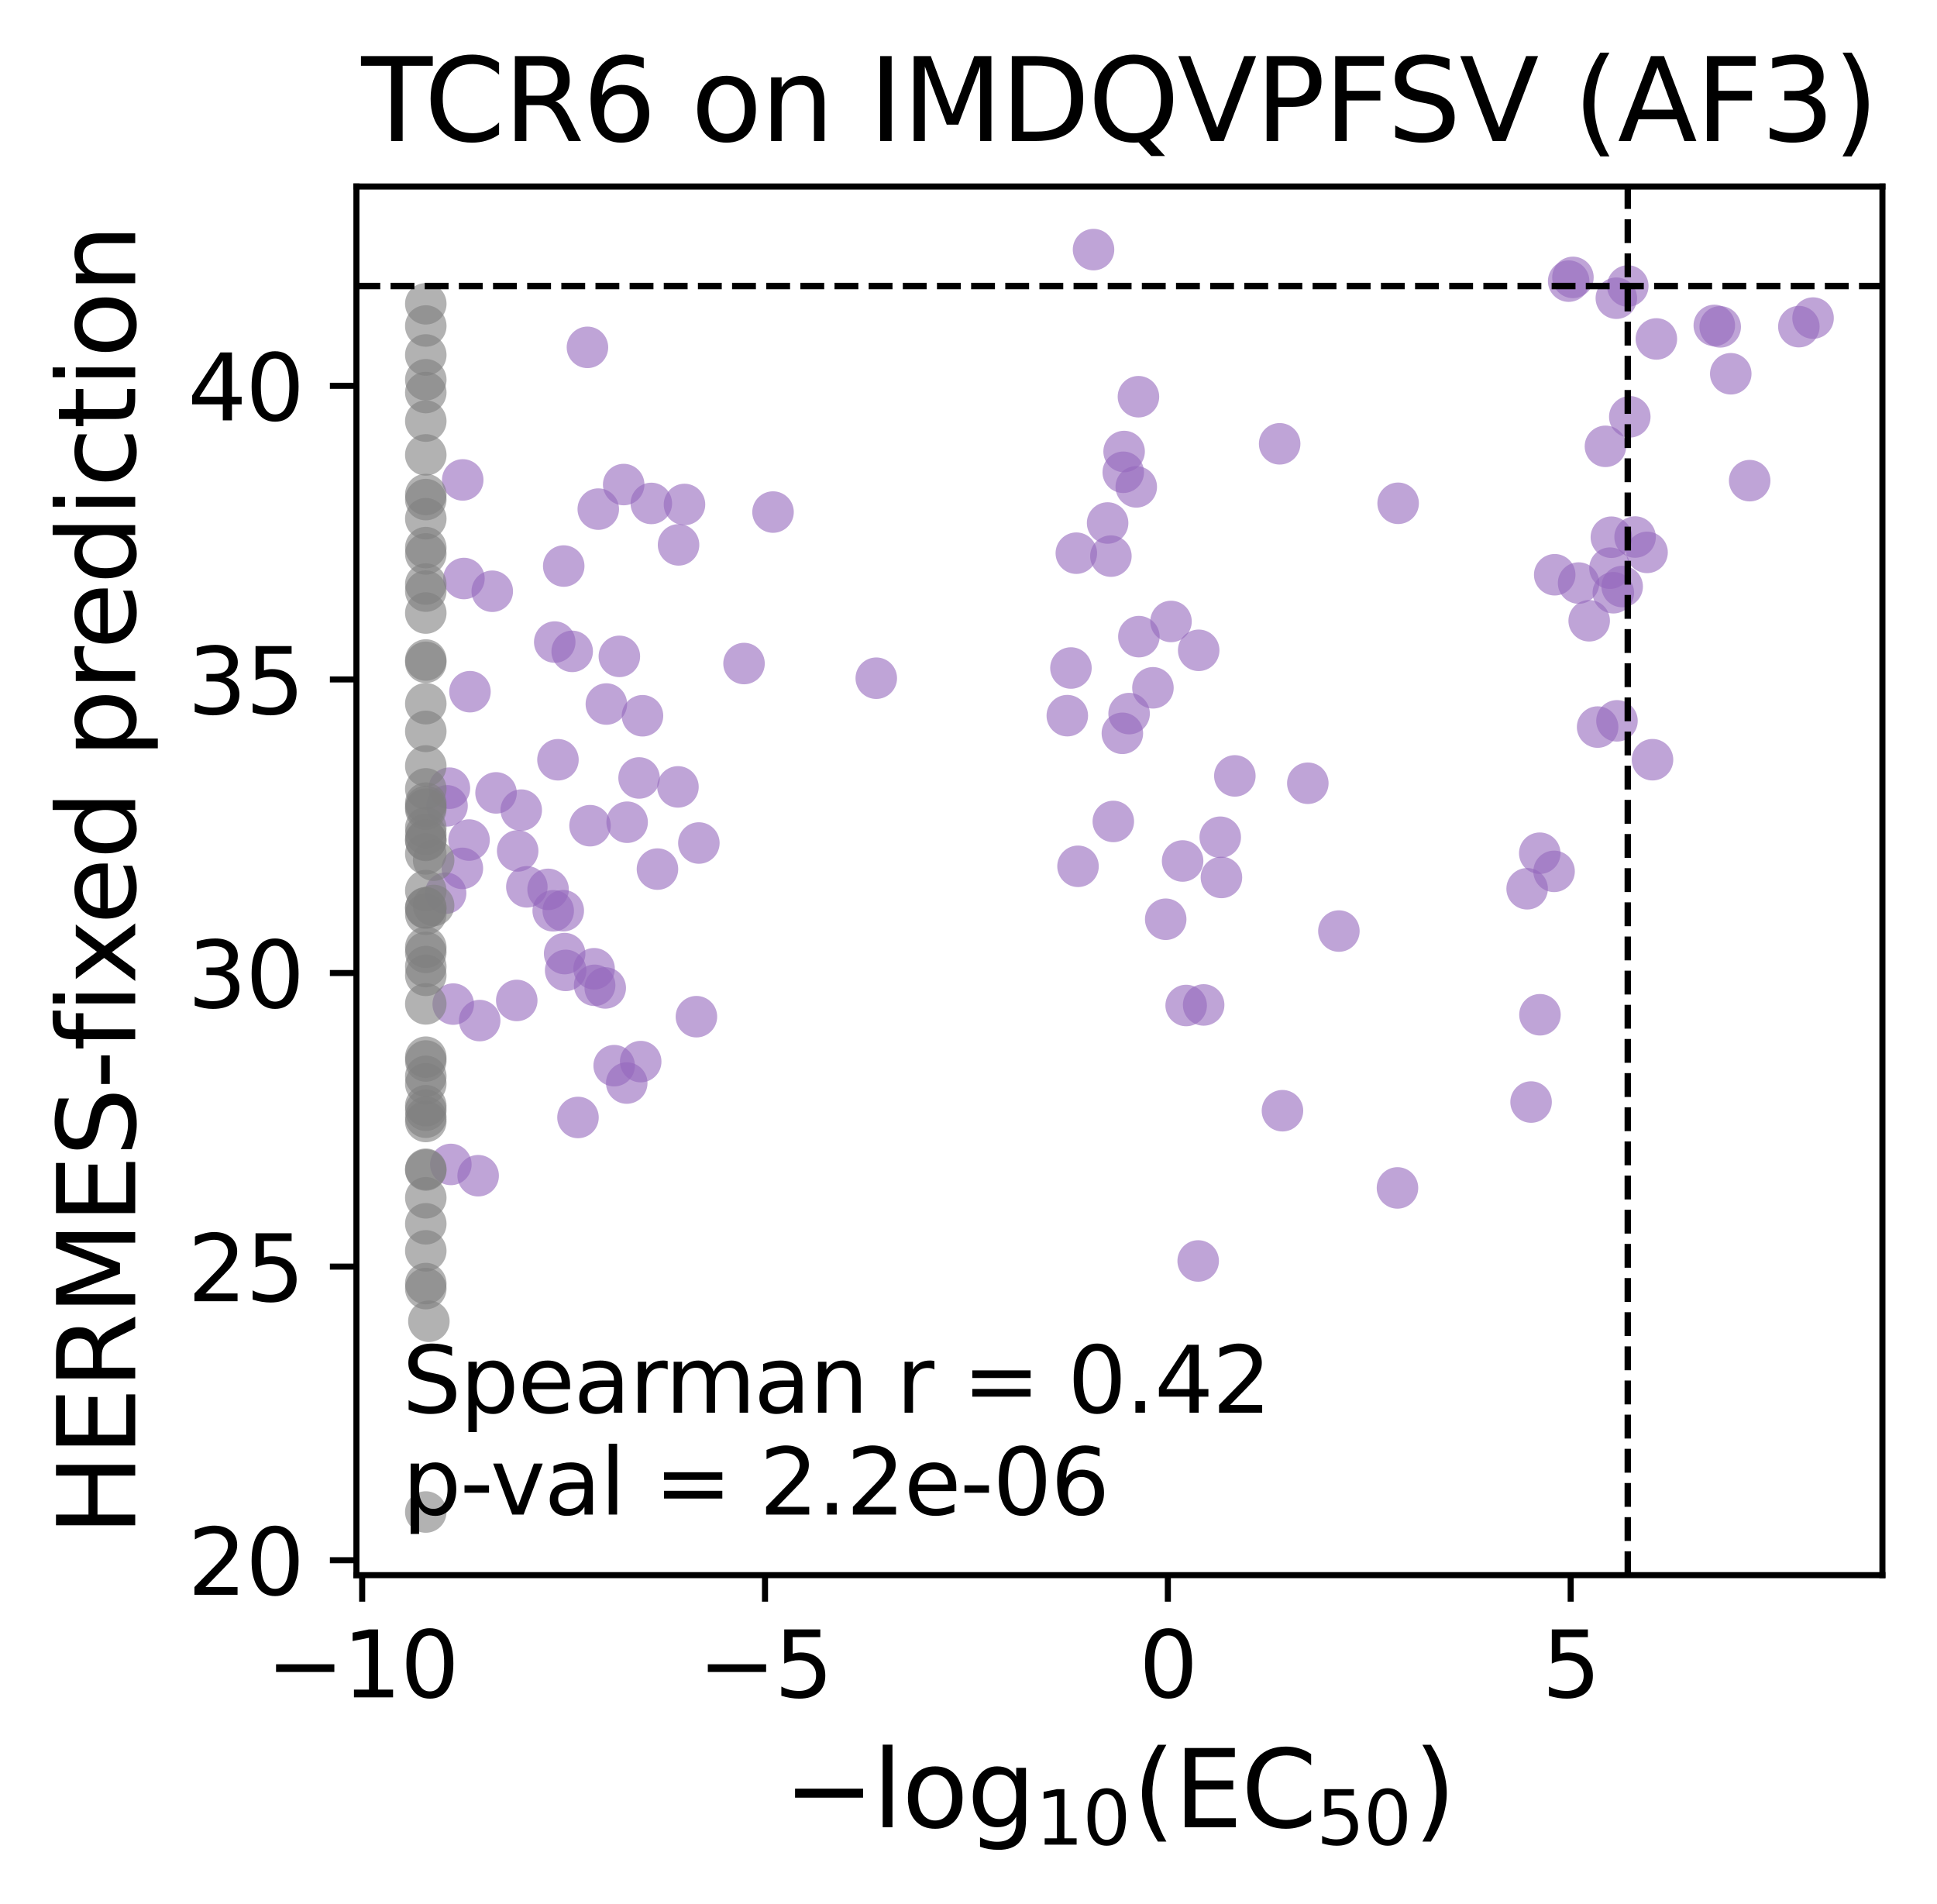 <?xml version="1.0" encoding="utf-8" standalone="no"?>
<!DOCTYPE svg PUBLIC "-//W3C//DTD SVG 1.1//EN"
  "http://www.w3.org/Graphics/SVG/1.1/DTD/svg11.dtd">
<svg xmlns:xlink="http://www.w3.org/1999/xlink" width="255.529pt" height="251.151pt" viewBox="0 0 255.529 251.151" xmlns="http://www.w3.org/2000/svg" version="1.1">
 <defs>
  <style type="text/css">*{stroke-linejoin: round; stroke-linecap: butt}</style>
 </defs>
 <g id="figure_1">
  <g id="patch_1">
   <path d="M 0 251.151 
L 255.529 251.151 
L 255.529 0 
L 0 0 
z
" style="fill: #ffffff"/>
  </g>
  <g id="axes_1">
   <g id="patch_2">
    <path d="M 47.019 207.758 
L 248.329 207.758 
L 248.329 24.598 
L 47.019 24.598 
z
" style="fill: #ffffff"/>
   </g>
   <g id="PathCollection_1">
    <defs>
     <path id="C0_0_06c666e20e" d="M 0 2.739 
C 0.726 2.739 1.423 2.45 1.936 1.936 
C 2.45 1.423 2.739 0.726 2.739 -0 
C 2.739 -0.726 2.45 -1.423 1.936 -1.936 
C 1.423 -2.45 0.726 -2.739 0 -2.739 
C -0.726 -2.739 -1.423 -2.45 -1.936 -1.936 
C -2.45 -1.423 -2.739 -0.726 -2.739 0 
C -2.739 0.726 -2.45 1.423 -1.936 1.936 
C -1.423 2.45 -0.726 2.739 0 2.739 
z
"/>
    </defs>
    <g clip-path="url(#pe980740cab)">
     <use xlink:href="#C0_0_06c666e20e" x="64.94" y="77.985" style="fill: #9467bd; fill-opacity: 0.6"/>
    </g>
    <g clip-path="url(#pe980740cab)">
     <use xlink:href="#C0_0_06c666e20e" x="84.308" y="102.611" style="fill: #9467bd; fill-opacity: 0.6"/>
    </g>
    <g clip-path="url(#pe980740cab)">
     <use xlink:href="#C0_0_06c666e20e" x="154.479" y="81.97" style="fill: #9467bd; fill-opacity: 0.6"/>
    </g>
    <g clip-path="url(#pe980740cab)">
     <use xlink:href="#C0_0_06c666e20e" x="214.737" y="37.724" style="fill: #9467bd; fill-opacity: 0.6"/>
    </g>
    <g clip-path="url(#pe980740cab)">
     <use xlink:href="#C0_0_06c666e20e" x="230.817" y="63.399" style="fill: #9467bd; fill-opacity: 0.6"/>
    </g>
    <g clip-path="url(#pe980740cab)">
     <use xlink:href="#C0_0_06c666e20e" x="168.812" y="58.538" style="fill: #9467bd; fill-opacity: 0.6"/>
    </g>
    <g clip-path="url(#pe980740cab)">
     <use xlink:href="#C0_0_06c666e20e" x="77.496" y="45.815" style="fill: #9467bd; fill-opacity: 0.6"/>
    </g>
    <g clip-path="url(#pe980740cab)">
     <use xlink:href="#C0_0_06c666e20e" x="74.307" y="120.119" style="fill: #9467bd; fill-opacity: 0.6"/>
    </g>
    <g clip-path="url(#pe980740cab)">
     <use xlink:href="#C0_0_06c666e20e" x="146.868" y="108.348" style="fill: #9467bd; fill-opacity: 0.6"/>
    </g>
    <g clip-path="url(#pe980740cab)">
     <use xlink:href="#C0_0_06c666e20e" x="148.951" y="94.122" style="fill: #9467bd; fill-opacity: 0.6"/>
    </g>
    <g clip-path="url(#pe980740cab)">
     <use xlink:href="#C0_0_06c666e20e" x="69.501" y="116.972" style="fill: #9467bd; fill-opacity: 0.6"/>
    </g>
    <g clip-path="url(#pe980740cab)">
     <use xlink:href="#C0_0_06c666e20e" x="73.181" y="84.687" style="fill: #9467bd; fill-opacity: 0.6"/>
    </g>
    <g clip-path="url(#pe980740cab)">
     <use xlink:href="#C0_0_06c666e20e" x="153.78" y="121.247" style="fill: #9467bd; fill-opacity: 0.6"/>
    </g>
    <g clip-path="url(#pe980740cab)">
     <use xlink:href="#C0_0_06c666e20e" x="84.52" y="140.025" style="fill: #9467bd; fill-opacity: 0.6"/>
    </g>
    <g clip-path="url(#pe980740cab)">
     <use xlink:href="#C0_0_06c666e20e" x="82.731" y="108.45" style="fill: #9467bd; fill-opacity: 0.6"/>
    </g>
    <g clip-path="url(#pe980740cab)">
     <use xlink:href="#C0_0_06c666e20e" x="141.279" y="88.11" style="fill: #9467bd; fill-opacity: 0.6"/>
    </g>
    <g clip-path="url(#pe980740cab)">
     <use xlink:href="#C0_0_06c666e20e" x="84.757" y="94.406" style="fill: #9467bd; fill-opacity: 0.6"/>
    </g>
    <g clip-path="url(#pe980740cab)">
     <use xlink:href="#C0_0_06c666e20e" x="146.117" y="68.984" style="fill: #9467bd; fill-opacity: 0.6"/>
    </g>
    <g clip-path="url(#pe980740cab)">
     <use xlink:href="#C0_0_06c666e20e" x="90.298" y="66.54" style="fill: #9467bd; fill-opacity: 0.6"/>
    </g>
    <g clip-path="url(#pe980740cab)">
     <use xlink:href="#C0_0_06c666e20e" x="92.194" y="111.193" style="fill: #9467bd; fill-opacity: 0.6"/>
    </g>
    <g clip-path="url(#pe980740cab)">
     <use xlink:href="#C0_0_06c666e20e" x="160.974" y="110.43" style="fill: #9467bd; fill-opacity: 0.6"/>
    </g>
    <g clip-path="url(#pe980740cab)">
     <use xlink:href="#C0_0_06c666e20e" x="158.132" y="85.775" style="fill: #9467bd; fill-opacity: 0.6"/>
    </g>
    <g clip-path="url(#pe980740cab)">
     <use xlink:href="#C0_0_06c666e20e" x="172.528" y="103.309" style="fill: #9467bd; fill-opacity: 0.6"/>
    </g>
    <g clip-path="url(#pe980740cab)">
     <use xlink:href="#C0_0_06c666e20e" x="68.17" y="131.958" style="fill: #9467bd; fill-opacity: 0.6"/>
    </g>
    <g clip-path="url(#pe980740cab)">
     <use xlink:href="#C0_0_06c666e20e" x="85.922" y="66.402" style="fill: #9467bd; fill-opacity: 0.6"/>
    </g>
    <g clip-path="url(#pe980740cab)">
     <use xlink:href="#C0_0_06c666e20e" x="74.488" y="125.777" style="fill: #9467bd; fill-opacity: 0.6"/>
    </g>
    <g clip-path="url(#pe980740cab)">
     <use xlink:href="#C0_0_06c666e20e" x="72.979" y="120.135" style="fill: #9467bd; fill-opacity: 0.6"/>
    </g>
    <g clip-path="url(#pe980740cab)">
     <use xlink:href="#C0_0_06c666e20e" x="65.437" y="104.58" style="fill: #9467bd; fill-opacity: 0.6"/>
    </g>
    <g clip-path="url(#pe980740cab)">
     <use xlink:href="#C0_0_06c666e20e" x="89.515" y="71.867" style="fill: #9467bd; fill-opacity: 0.6"/>
    </g>
    <g clip-path="url(#pe980740cab)">
     <use xlink:href="#C0_0_06c666e20e" x="72.304" y="117.306" style="fill: #9467bd; fill-opacity: 0.6"/>
    </g>
    <g clip-path="url(#pe980740cab)">
     <use xlink:href="#C0_0_06c666e20e" x="78.374" y="127.777" style="fill: #9467bd; fill-opacity: 0.6"/>
    </g>
    <g clip-path="url(#pe980740cab)">
     <use xlink:href="#C0_0_06c666e20e" x="82.68" y="142.854" style="fill: #9467bd; fill-opacity: 0.6"/>
    </g>
    <g clip-path="url(#pe980740cab)">
     <use xlink:href="#C0_0_06c666e20e" x="161.131" y="115.734" style="fill: #9467bd; fill-opacity: 0.6"/>
    </g>
    <g clip-path="url(#pe980740cab)">
     <use xlink:href="#C0_0_06c666e20e" x="74.367" y="74.66" style="fill: #9467bd; fill-opacity: 0.6"/>
    </g>
    <g clip-path="url(#pe980740cab)">
     <use xlink:href="#C0_0_06c666e20e" x="59.478" y="153.587" style="fill: #9467bd; fill-opacity: 0.6"/>
    </g>
    <g clip-path="url(#pe980740cab)">
     <use xlink:href="#C0_0_06c666e20e" x="101.979" y="67.541" style="fill: #9467bd; fill-opacity: 0.6"/>
    </g>
    <g clip-path="url(#pe980740cab)">
     <use xlink:href="#C0_0_06c666e20e" x="58.975" y="106.289" style="fill: #9467bd; fill-opacity: 0.6"/>
    </g>
    <g clip-path="url(#pe980740cab)">
     <use xlink:href="#C0_0_06c666e20e" x="61.044" y="63.301" style="fill: #9467bd; fill-opacity: 0.6"/>
    </g>
    <g clip-path="url(#pe980740cab)">
     <use xlink:href="#C0_0_06c666e20e" x="98.152" y="87.52" style="fill: #9467bd; fill-opacity: 0.6"/>
    </g>
    <g clip-path="url(#pe980740cab)">
     <use xlink:href="#C0_0_06c666e20e" x="239.179" y="41.954" style="fill: #9467bd; fill-opacity: 0.6"/>
    </g>
    <g clip-path="url(#pe980740cab)">
     <use xlink:href="#C0_0_06c666e20e" x="59.791" y="132.439" style="fill: #9467bd; fill-opacity: 0.6"/>
    </g>
    <g clip-path="url(#pe980740cab)">
     <use xlink:href="#C0_0_06c666e20e" x="63.281" y="134.613" style="fill: #9467bd; fill-opacity: 0.6"/>
    </g>
    <g clip-path="url(#pe980740cab)">
     <use xlink:href="#C0_0_06c666e20e" x="142.211" y="114.265" style="fill: #9467bd; fill-opacity: 0.6"/>
    </g>
    <g clip-path="url(#pe980740cab)">
     <use xlink:href="#C0_0_06c666e20e" x="140.798" y="94.395" style="fill: #9467bd; fill-opacity: 0.6"/>
    </g>
    <g clip-path="url(#pe980740cab)">
     <use xlink:href="#C0_0_06c666e20e" x="61.203" y="76.306" style="fill: #9467bd; fill-opacity: 0.6"/>
    </g>
    <g clip-path="url(#pe980740cab)">
     <use xlink:href="#C0_0_06c666e20e" x="148.294" y="59.555" style="fill: #9467bd; fill-opacity: 0.6"/>
    </g>
    <g clip-path="url(#pe980740cab)">
     <use xlink:href="#C0_0_06c666e20e" x="149.895" y="64.219" style="fill: #9467bd; fill-opacity: 0.6"/>
    </g>
    <g clip-path="url(#pe980740cab)">
     <use xlink:href="#C0_0_06c666e20e" x="78.924" y="67.151" style="fill: #9467bd; fill-opacity: 0.6"/>
    </g>
    <g clip-path="url(#pe980740cab)">
     <use xlink:href="#C0_0_06c666e20e" x="148.18" y="62.291" style="fill: #9467bd; fill-opacity: 0.6"/>
    </g>
    <g clip-path="url(#pe980740cab)">
     <use xlink:href="#C0_0_06c666e20e" x="89.436" y="103.79" style="fill: #9467bd; fill-opacity: 0.6"/>
    </g>
    <g clip-path="url(#pe980740cab)">
     <use xlink:href="#C0_0_06c666e20e" x="59.286" y="103.96" style="fill: #9467bd; fill-opacity: 0.6"/>
    </g>
    <g clip-path="url(#pe980740cab)">
     <use xlink:href="#C0_0_06c666e20e" x="218.508" y="44.706" style="fill: #9467bd; fill-opacity: 0.6"/>
    </g>
    <g clip-path="url(#pe980740cab)">
     <use xlink:href="#C0_0_06c666e20e" x="152.095" y="90.721" style="fill: #9467bd; fill-opacity: 0.6"/>
    </g>
    <g clip-path="url(#pe980740cab)">
     <use xlink:href="#C0_0_06c666e20e" x="146.55" y="73.351" style="fill: #9467bd; fill-opacity: 0.6"/>
    </g>
    <g clip-path="url(#pe980740cab)">
     <use xlink:href="#C0_0_06c666e20e" x="115.598" y="89.455" style="fill: #9467bd; fill-opacity: 0.6"/>
    </g>
    <g clip-path="url(#pe980740cab)">
     <use xlink:href="#C0_0_06c666e20e" x="82.276" y="63.912" style="fill: #9467bd; fill-opacity: 0.6"/>
    </g>
    <g clip-path="url(#pe980740cab)">
     <use xlink:href="#C0_0_06c666e20e" x="148.062" y="96.723" style="fill: #9467bd; fill-opacity: 0.6"/>
    </g>
    <g clip-path="url(#pe980740cab)">
     <use xlink:href="#C0_0_06c666e20e" x="141.989" y="72.964" style="fill: #9467bd; fill-opacity: 0.6"/>
    </g>
    <g clip-path="url(#pe980740cab)">
     <use xlink:href="#C0_0_06c666e20e" x="73.606" y="100.211" style="fill: #9467bd; fill-opacity: 0.6"/>
    </g>
    <g clip-path="url(#pe980740cab)">
     <use xlink:href="#C0_0_06c666e20e" x="150.183" y="52.326" style="fill: #9467bd; fill-opacity: 0.6"/>
    </g>
    <g clip-path="url(#pe980740cab)">
     <use xlink:href="#C0_0_06c666e20e" x="144.259" y="32.923" style="fill: #9467bd; fill-opacity: 0.6"/>
    </g>
    <g clip-path="url(#pe980740cab)">
     <use xlink:href="#C0_0_06c666e20e" x="91.871" y="134.099" style="fill: #9467bd; fill-opacity: 0.6"/>
    </g>
    <g clip-path="url(#pe980740cab)">
     <use xlink:href="#C0_0_06c666e20e" x="60.997" y="114.536" style="fill: #9467bd; fill-opacity: 0.6"/>
    </g>
    <g clip-path="url(#pe980740cab)">
     <use xlink:href="#C0_0_06c666e20e" x="86.731" y="114.632" style="fill: #9467bd; fill-opacity: 0.6"/>
    </g>
    <g clip-path="url(#pe980740cab)">
     <use xlink:href="#C0_0_06c666e20e" x="63.078" y="155.073" style="fill: #9467bd; fill-opacity: 0.6"/>
    </g>
    <g clip-path="url(#pe980740cab)">
     <use xlink:href="#C0_0_06c666e20e" x="58.787" y="117.811" style="fill: #9467bd; fill-opacity: 0.6"/>
    </g>
    <g clip-path="url(#pe980740cab)">
     <use xlink:href="#C0_0_06c666e20e" x="61.877" y="110.801" style="fill: #9467bd; fill-opacity: 0.6"/>
    </g>
    <g clip-path="url(#pe980740cab)">
     <use xlink:href="#C0_0_06c666e20e" x="169.182" y="146.502" style="fill: #9467bd; fill-opacity: 0.6"/>
    </g>
    <g clip-path="url(#pe980740cab)">
     <use xlink:href="#C0_0_06c666e20e" x="68.292" y="112.233" style="fill: #9467bd; fill-opacity: 0.6"/>
    </g>
    <g clip-path="url(#pe980740cab)">
     <use xlink:href="#C0_0_06c666e20e" x="79.991" y="92.86" style="fill: #9467bd; fill-opacity: 0.6"/>
    </g>
    <g clip-path="url(#pe980740cab)">
     <use xlink:href="#C0_0_06c666e20e" x="150.241" y="83.971" style="fill: #9467bd; fill-opacity: 0.6"/>
    </g>
    <g clip-path="url(#pe980740cab)">
     <use xlink:href="#C0_0_06c666e20e" x="184.442" y="66.383" style="fill: #9467bd; fill-opacity: 0.6"/>
    </g>
    <g clip-path="url(#pe980740cab)">
     <use xlink:href="#C0_0_06c666e20e" x="77.838" y="108.907" style="fill: #9467bd; fill-opacity: 0.6"/>
    </g>
    <g clip-path="url(#pe980740cab)">
     <use xlink:href="#C0_0_06c666e20e" x="75.483" y="85.914" style="fill: #9467bd; fill-opacity: 0.6"/>
    </g>
    <g clip-path="url(#pe980740cab)">
     <use xlink:href="#C0_0_06c666e20e" x="81.705" y="86.573" style="fill: #9467bd; fill-opacity: 0.6"/>
    </g>
    <g clip-path="url(#pe980740cab)">
     <use xlink:href="#C0_0_06c666e20e" x="201.981" y="145.359" style="fill: #9467bd; fill-opacity: 0.6"/>
    </g>
    <g clip-path="url(#pe980740cab)">
     <use xlink:href="#C0_0_06c666e20e" x="61.998" y="91.233" style="fill: #9467bd; fill-opacity: 0.6"/>
    </g>
    <g clip-path="url(#pe980740cab)">
     <use xlink:href="#C0_0_06c666e20e" x="158.787" y="132.549" style="fill: #9467bd; fill-opacity: 0.6"/>
    </g>
    <g clip-path="url(#pe980740cab)">
     <use xlink:href="#C0_0_06c666e20e" x="156.01" y="113.562" style="fill: #9467bd; fill-opacity: 0.6"/>
    </g>
    <g clip-path="url(#pe980740cab)">
     <use xlink:href="#C0_0_06c666e20e" x="68.762" y="106.855" style="fill: #9467bd; fill-opacity: 0.6"/>
    </g>
    <g clip-path="url(#pe980740cab)">
     <use xlink:href="#C0_0_06c666e20e" x="218" y="100.205" style="fill: #9467bd; fill-opacity: 0.6"/>
    </g>
    <g clip-path="url(#pe980740cab)">
     <use xlink:href="#C0_0_06c666e20e" x="237.305" y="43.083" style="fill: #9467bd; fill-opacity: 0.6"/>
    </g>
    <g clip-path="url(#pe980740cab)">
     <use xlink:href="#C0_0_06c666e20e" x="226.93" y="43.112" style="fill: #9467bd; fill-opacity: 0.6"/>
    </g>
    <g clip-path="url(#pe980740cab)">
     <use xlink:href="#C0_0_06c666e20e" x="228.322" y="49.299" style="fill: #9467bd; fill-opacity: 0.6"/>
    </g>
    <g clip-path="url(#pe980740cab)">
     <use xlink:href="#C0_0_06c666e20e" x="206.939" y="37.082" style="fill: #9467bd; fill-opacity: 0.6"/>
    </g>
    <g clip-path="url(#pe980740cab)">
     <use xlink:href="#C0_0_06c666e20e" x="226.149" y="42.923" style="fill: #9467bd; fill-opacity: 0.6"/>
    </g>
    <g clip-path="url(#pe980740cab)">
     <use xlink:href="#C0_0_06c666e20e" x="213.311" y="95.078" style="fill: #9467bd; fill-opacity: 0.6"/>
    </g>
    <g clip-path="url(#pe980740cab)">
     <use xlink:href="#C0_0_06c666e20e" x="213.998" y="77.363" style="fill: #9467bd; fill-opacity: 0.6"/>
    </g>
    <g clip-path="url(#pe980740cab)">
     <use xlink:href="#C0_0_06c666e20e" x="212.39" y="74.94" style="fill: #9467bd; fill-opacity: 0.6"/>
    </g>
    <g clip-path="url(#pe980740cab)">
     <use xlink:href="#C0_0_06c666e20e" x="208.25" y="76.904" style="fill: #9467bd; fill-opacity: 0.6"/>
    </g>
    <g clip-path="url(#pe980740cab)">
     <use xlink:href="#C0_0_06c666e20e" x="205.097" y="75.81" style="fill: #9467bd; fill-opacity: 0.6"/>
    </g>
    <g clip-path="url(#pe980740cab)">
     <use xlink:href="#C0_0_06c666e20e" x="215.7" y="70.834" style="fill: #9467bd; fill-opacity: 0.6"/>
    </g>
    <g clip-path="url(#pe980740cab)">
     <use xlink:href="#C0_0_06c666e20e" x="212.832" y="78.181" style="fill: #9467bd; fill-opacity: 0.6"/>
    </g>
    <g clip-path="url(#pe980740cab)">
     <use xlink:href="#C0_0_06c666e20e" x="207.501" y="36.588" style="fill: #9467bd; fill-opacity: 0.6"/>
    </g>
    <g clip-path="url(#pe980740cab)">
     <use xlink:href="#C0_0_06c666e20e" x="217.281" y="72.858" style="fill: #9467bd; fill-opacity: 0.6"/>
    </g>
    <g clip-path="url(#pe980740cab)">
     <use xlink:href="#C0_0_06c666e20e" x="211.791" y="58.871" style="fill: #9467bd; fill-opacity: 0.6"/>
    </g>
    <g clip-path="url(#pe980740cab)">
     <use xlink:href="#C0_0_06c666e20e" x="209.645" y="81.878" style="fill: #9467bd; fill-opacity: 0.6"/>
    </g>
    <g clip-path="url(#pe980740cab)">
     <use xlink:href="#C0_0_06c666e20e" x="213.227" y="39.334" style="fill: #9467bd; fill-opacity: 0.6"/>
    </g>
    <g clip-path="url(#pe980740cab)">
     <use xlink:href="#C0_0_06c666e20e" x="215.002" y="54.976" style="fill: #9467bd; fill-opacity: 0.6"/>
    </g>
    <g clip-path="url(#pe980740cab)">
     <use xlink:href="#C0_0_06c666e20e" x="203.125" y="112.538" style="fill: #9467bd; fill-opacity: 0.6"/>
    </g>
    <g clip-path="url(#pe980740cab)">
     <use xlink:href="#C0_0_06c666e20e" x="210.758" y="95.9" style="fill: #9467bd; fill-opacity: 0.6"/>
    </g>
    <g clip-path="url(#pe980740cab)">
     <use xlink:href="#C0_0_06c666e20e" x="203.152" y="133.845" style="fill: #9467bd; fill-opacity: 0.6"/>
    </g>
    <g clip-path="url(#pe980740cab)">
     <use xlink:href="#C0_0_06c666e20e" x="205.014" y="114.931" style="fill: #9467bd; fill-opacity: 0.6"/>
    </g>
    <g clip-path="url(#pe980740cab)">
     <use xlink:href="#C0_0_06c666e20e" x="78.445" y="129.961" style="fill: #9467bd; fill-opacity: 0.6"/>
    </g>
    <g clip-path="url(#pe980740cab)">
     <use xlink:href="#C0_0_06c666e20e" x="158.064" y="166.318" style="fill: #9467bd; fill-opacity: 0.6"/>
    </g>
    <g clip-path="url(#pe980740cab)">
     <use xlink:href="#C0_0_06c666e20e" x="184.354" y="156.686" style="fill: #9467bd; fill-opacity: 0.6"/>
    </g>
    <g clip-path="url(#pe980740cab)">
     <use xlink:href="#C0_0_06c666e20e" x="212.571" y="70.857" style="fill: #9467bd; fill-opacity: 0.6"/>
    </g>
    <g clip-path="url(#pe980740cab)">
     <use xlink:href="#C0_0_06c666e20e" x="81.022" y="140.558" style="fill: #9467bd; fill-opacity: 0.6"/>
    </g>
    <g clip-path="url(#pe980740cab)">
     <use xlink:href="#C0_0_06c666e20e" x="201.46" y="117.227" style="fill: #9467bd; fill-opacity: 0.6"/>
    </g>
    <g clip-path="url(#pe980740cab)">
     <use xlink:href="#C0_0_06c666e20e" x="176.626" y="122.804" style="fill: #9467bd; fill-opacity: 0.6"/>
    </g>
    <g clip-path="url(#pe980740cab)">
     <use xlink:href="#C0_0_06c666e20e" x="79.843" y="130.306" style="fill: #9467bd; fill-opacity: 0.6"/>
    </g>
    <g clip-path="url(#pe980740cab)">
     <use xlink:href="#C0_0_06c666e20e" x="76.248" y="147.392" style="fill: #9467bd; fill-opacity: 0.6"/>
    </g>
    <g clip-path="url(#pe980740cab)">
     <use xlink:href="#C0_0_06c666e20e" x="74.622" y="127.994" style="fill: #9467bd; fill-opacity: 0.6"/>
    </g>
    <g clip-path="url(#pe980740cab)">
     <use xlink:href="#C0_0_06c666e20e" x="156.479" y="132.624" style="fill: #9467bd; fill-opacity: 0.6"/>
    </g>
    <g clip-path="url(#pe980740cab)">
     <use xlink:href="#C0_0_06c666e20e" x="162.901" y="102.34" style="fill: #9467bd; fill-opacity: 0.6"/>
    </g>
   </g>
   <g id="PathCollection_2">
    <defs>
     <path id="C1_0_8fd61d6773" d="M 0 2.739 
C 0.726 2.739 1.423 2.45 1.936 1.936 
C 2.45 1.423 2.739 0.726 2.739 -0 
C 2.739 -0.726 2.45 -1.423 1.936 -1.936 
C 1.423 -2.45 0.726 -2.739 0 -2.739 
C -0.726 -2.739 -1.423 -2.45 -1.936 -1.936 
C -2.45 -1.423 -2.739 -0.726 -2.739 0 
C -2.739 0.726 -2.45 1.423 -1.936 1.936 
C -1.423 2.45 -0.726 2.739 0 2.739 
z
"/>
    </defs>
    <g clip-path="url(#pe980740cab)">
     <use xlink:href="#C1_0_8fd61d6773" x="56.17" y="77.036" style="fill: #7f7f7f; fill-opacity: 0.6"/>
    </g>
    <g clip-path="url(#pe980740cab)">
     <use xlink:href="#C1_0_8fd61d6773" x="56.17" y="65.894" style="fill: #7f7f7f; fill-opacity: 0.6"/>
    </g>
    <g clip-path="url(#pe980740cab)">
     <use xlink:href="#C1_0_8fd61d6773" x="56.17" y="55.54" style="fill: #7f7f7f; fill-opacity: 0.6"/>
    </g>
    <g clip-path="url(#pe980740cab)">
     <use xlink:href="#C1_0_8fd61d6773" x="56.17" y="96.468" style="fill: #7f7f7f; fill-opacity: 0.6"/>
    </g>
    <g clip-path="url(#pe980740cab)">
     <use xlink:href="#C1_0_8fd61d6773" x="56.17" y="73.065" style="fill: #7f7f7f; fill-opacity: 0.6"/>
    </g>
    <g clip-path="url(#pe980740cab)">
     <use xlink:href="#C1_0_8fd61d6773" x="56.17" y="65.227" style="fill: #7f7f7f; fill-opacity: 0.6"/>
    </g>
    <g clip-path="url(#pe980740cab)">
     <use xlink:href="#C1_0_8fd61d6773" x="56.17" y="77.968" style="fill: #7f7f7f; fill-opacity: 0.6"/>
    </g>
    <g clip-path="url(#pe980740cab)">
     <use xlink:href="#C1_0_8fd61d6773" x="56.17" y="51.774" style="fill: #7f7f7f; fill-opacity: 0.6"/>
    </g>
    <g clip-path="url(#pe980740cab)">
     <use xlink:href="#C1_0_8fd61d6773" x="56.17" y="80.859" style="fill: #7f7f7f; fill-opacity: 0.6"/>
    </g>
    <g clip-path="url(#pe980740cab)">
     <use xlink:href="#C1_0_8fd61d6773" x="56.17" y="68.42" style="fill: #7f7f7f; fill-opacity: 0.6"/>
    </g>
    <g clip-path="url(#pe980740cab)">
     <use xlink:href="#C1_0_8fd61d6773" x="56.17" y="50.089" style="fill: #7f7f7f; fill-opacity: 0.6"/>
    </g>
    <g clip-path="url(#pe980740cab)">
     <use xlink:href="#C1_0_8fd61d6773" x="56.17" y="104.05" style="fill: #7f7f7f; fill-opacity: 0.6"/>
    </g>
    <g clip-path="url(#pe980740cab)">
     <use xlink:href="#C1_0_8fd61d6773" x="56.17" y="101.027" style="fill: #7f7f7f; fill-opacity: 0.6"/>
    </g>
    <g clip-path="url(#pe980740cab)">
     <use xlink:href="#C1_0_8fd61d6773" x="56.17" y="125.619" style="fill: #7f7f7f; fill-opacity: 0.6"/>
    </g>
    <g clip-path="url(#pe980740cab)">
     <use xlink:href="#C1_0_8fd61d6773" x="56.17" y="147.359" style="fill: #7f7f7f; fill-opacity: 0.6"/>
    </g>
    <g clip-path="url(#pe980740cab)">
     <use xlink:href="#C1_0_8fd61d6773" x="56.17" y="42.997" style="fill: #7f7f7f; fill-opacity: 0.6"/>
    </g>
    <g clip-path="url(#pe980740cab)">
     <use xlink:href="#C1_0_8fd61d6773" x="56.17" y="92.814" style="fill: #7f7f7f; fill-opacity: 0.6"/>
    </g>
    <g clip-path="url(#pe980740cab)">
     <use xlink:href="#C1_0_8fd61d6773" x="56.17" y="127.49" style="fill: #7f7f7f; fill-opacity: 0.6"/>
    </g>
    <g clip-path="url(#pe980740cab)">
     <use xlink:href="#C1_0_8fd61d6773" x="56.17" y="72.229" style="fill: #7f7f7f; fill-opacity: 0.6"/>
    </g>
    <g clip-path="url(#pe980740cab)">
     <use xlink:href="#C1_0_8fd61d6773" x="57.207" y="113.458" style="fill: #7f7f7f; fill-opacity: 0.6"/>
    </g>
    <g clip-path="url(#pe980740cab)">
     <use xlink:href="#C1_0_8fd61d6773" x="57.204" y="119.431" style="fill: #7f7f7f; fill-opacity: 0.6"/>
    </g>
    <g clip-path="url(#pe980740cab)">
     <use xlink:href="#C1_0_8fd61d6773" x="56.17" y="110.045" style="fill: #7f7f7f; fill-opacity: 0.6"/>
    </g>
    <g clip-path="url(#pe980740cab)">
     <use xlink:href="#C1_0_8fd61d6773" x="56.17" y="128.645" style="fill: #7f7f7f; fill-opacity: 0.6"/>
    </g>
    <g clip-path="url(#pe980740cab)">
     <use xlink:href="#C1_0_8fd61d6773" x="56.17" y="40.07" style="fill: #7f7f7f; fill-opacity: 0.6"/>
    </g>
    <g clip-path="url(#pe980740cab)">
     <use xlink:href="#C1_0_8fd61d6773" x="56.17" y="87.053" style="fill: #7f7f7f; fill-opacity: 0.6"/>
    </g>
    <g clip-path="url(#pe980740cab)">
     <use xlink:href="#C1_0_8fd61d6773" x="56.17" y="105.932" style="fill: #7f7f7f; fill-opacity: 0.6"/>
    </g>
    <g clip-path="url(#pe980740cab)">
     <use xlink:href="#C1_0_8fd61d6773" x="56.17" y="139.941" style="fill: #7f7f7f; fill-opacity: 0.6"/>
    </g>
    <g clip-path="url(#pe980740cab)">
     <use xlink:href="#C1_0_8fd61d6773" x="56.17" y="106.734" style="fill: #7f7f7f; fill-opacity: 0.6"/>
    </g>
    <g clip-path="url(#pe980740cab)">
     <use xlink:href="#C1_0_8fd61d6773" x="56.17" y="59.999" style="fill: #7f7f7f; fill-opacity: 0.6"/>
    </g>
    <g clip-path="url(#pe980740cab)">
     <use xlink:href="#C1_0_8fd61d6773" x="56.17" y="87.36" style="fill: #7f7f7f; fill-opacity: 0.6"/>
    </g>
    <g clip-path="url(#pe980740cab)">
     <use xlink:href="#C1_0_8fd61d6773" x="56.17" y="46.816" style="fill: #7f7f7f; fill-opacity: 0.6"/>
    </g>
    <g clip-path="url(#pe980740cab)">
     <use xlink:href="#C1_0_8fd61d6773" x="56.17" y="112.624" style="fill: #7f7f7f; fill-opacity: 0.6"/>
    </g>
    <g clip-path="url(#pe980740cab)">
     <use xlink:href="#C1_0_8fd61d6773" x="56.17" y="117.467" style="fill: #7f7f7f; fill-opacity: 0.6"/>
    </g>
    <g clip-path="url(#pe980740cab)">
     <use xlink:href="#C1_0_8fd61d6773" x="56.17" y="120.59" style="fill: #7f7f7f; fill-opacity: 0.6"/>
    </g>
    <g clip-path="url(#pe980740cab)">
     <use xlink:href="#C1_0_8fd61d6773" x="56.17" y="119.718" style="fill: #7f7f7f; fill-opacity: 0.6"/>
    </g>
    <g clip-path="url(#pe980740cab)">
     <use xlink:href="#C1_0_8fd61d6773" x="56.17" y="109.176" style="fill: #7f7f7f; fill-opacity: 0.6"/>
    </g>
    <g clip-path="url(#pe980740cab)">
     <use xlink:href="#C1_0_8fd61d6773" x="56.17" y="169.964" style="fill: #7f7f7f; fill-opacity: 0.6"/>
    </g>
    <g clip-path="url(#pe980740cab)">
     <use xlink:href="#C1_0_8fd61d6773" x="56.17" y="146.438" style="fill: #7f7f7f; fill-opacity: 0.6"/>
    </g>
    <g clip-path="url(#pe980740cab)">
     <use xlink:href="#C1_0_8fd61d6773" x="56.17" y="154.221" style="fill: #7f7f7f; fill-opacity: 0.6"/>
    </g>
    <g clip-path="url(#pe980740cab)">
     <use xlink:href="#C1_0_8fd61d6773" x="56.17" y="145.844" style="fill: #7f7f7f; fill-opacity: 0.6"/>
    </g>
    <g clip-path="url(#pe980740cab)">
     <use xlink:href="#C1_0_8fd61d6773" x="56.17" y="142.961" style="fill: #7f7f7f; fill-opacity: 0.6"/>
    </g>
    <g clip-path="url(#pe980740cab)">
     <use xlink:href="#C1_0_8fd61d6773" x="56.17" y="147.923" style="fill: #7f7f7f; fill-opacity: 0.6"/>
    </g>
    <g clip-path="url(#pe980740cab)">
     <use xlink:href="#C1_0_8fd61d6773" x="56.17" y="119.775" style="fill: #7f7f7f; fill-opacity: 0.6"/>
    </g>
    <g clip-path="url(#pe980740cab)">
     <use xlink:href="#C1_0_8fd61d6773" x="56.17" y="124.946" style="fill: #7f7f7f; fill-opacity: 0.6"/>
    </g>
    <g clip-path="url(#pe980740cab)">
     <use xlink:href="#C1_0_8fd61d6773" x="56.17" y="157.988" style="fill: #7f7f7f; fill-opacity: 0.6"/>
    </g>
    <g clip-path="url(#pe980740cab)">
     <use xlink:href="#C1_0_8fd61d6773" x="56.17" y="132.412" style="fill: #7f7f7f; fill-opacity: 0.6"/>
    </g>
    <g clip-path="url(#pe980740cab)">
     <use xlink:href="#C1_0_8fd61d6773" x="56.17" y="199.432" style="fill: #7f7f7f; fill-opacity: 0.6"/>
    </g>
    <g clip-path="url(#pe980740cab)">
     <use xlink:href="#C1_0_8fd61d6773" x="56.17" y="169.301" style="fill: #7f7f7f; fill-opacity: 0.6"/>
    </g>
    <g clip-path="url(#pe980740cab)">
     <use xlink:href="#C1_0_8fd61d6773" x="56.17" y="154.323" style="fill: #7f7f7f; fill-opacity: 0.6"/>
    </g>
    <g clip-path="url(#pe980740cab)">
     <use xlink:href="#C1_0_8fd61d6773" x="56.17" y="106.379" style="fill: #7f7f7f; fill-opacity: 0.6"/>
    </g>
    <g clip-path="url(#pe980740cab)">
     <use xlink:href="#C1_0_8fd61d6773" x="56.17" y="110.848" style="fill: #7f7f7f; fill-opacity: 0.6"/>
    </g>
    <g clip-path="url(#pe980740cab)">
     <use xlink:href="#C1_0_8fd61d6773" x="56.17" y="110.779" style="fill: #7f7f7f; fill-opacity: 0.6"/>
    </g>
    <g clip-path="url(#pe980740cab)">
     <use xlink:href="#C1_0_8fd61d6773" x="56.17" y="141.965" style="fill: #7f7f7f; fill-opacity: 0.6"/>
    </g>
    <g clip-path="url(#pe980740cab)">
     <use xlink:href="#C1_0_8fd61d6773" x="56.17" y="161.418" style="fill: #7f7f7f; fill-opacity: 0.6"/>
    </g>
    <g clip-path="url(#pe980740cab)">
     <use xlink:href="#C1_0_8fd61d6773" x="56.17" y="139.441" style="fill: #7f7f7f; fill-opacity: 0.6"/>
    </g>
    <g clip-path="url(#pe980740cab)">
     <use xlink:href="#C1_0_8fd61d6773" x="56.578" y="174.272" style="fill: #7f7f7f; fill-opacity: 0.6"/>
    </g>
    <g clip-path="url(#pe980740cab)">
     <use xlink:href="#C1_0_8fd61d6773" x="56.17" y="164.983" style="fill: #7f7f7f; fill-opacity: 0.6"/>
    </g>
   </g>
   <g id="matplotlib.axis_1">
    <g id="xtick_1">
     <g id="line2d_1">
      <defs>
       <path id="mca20969382" d="M 0 0 
L 0 3.5 
" style="stroke: #000000; stroke-width: 0.8"/>
      </defs>
      <g>
       <use xlink:href="#mca20969382" x="47.777" y="207.758" style="stroke: #000000; stroke-width: 0.8"/>
      </g>
     </g>
     <g id="text_1">
      <!-- −10 -->
      <g transform="translate(35.114 223.876) scale(0.12 -0.12)">
       <defs>
        <path id="DejaVuSans-2212" d="M 678 2272 
L 4684 2272 
L 4684 1741 
L 678 1741 
L 678 2272 
z
" transform="scale(0.016)"/>
        <path id="DejaVuSans-31" d="M 794 531 
L 1825 531 
L 1825 4091 
L 703 3866 
L 703 4441 
L 1819 4666 
L 2450 4666 
L 2450 531 
L 3481 531 
L 3481 0 
L 794 0 
L 794 531 
z
" transform="scale(0.016)"/>
        <path id="DejaVuSans-30" d="M 2034 4250 
Q 1547 4250 1301 3770 
Q 1056 3291 1056 2328 
Q 1056 1369 1301 889 
Q 1547 409 2034 409 
Q 2525 409 2770 889 
Q 3016 1369 3016 2328 
Q 3016 3291 2770 3770 
Q 2525 4250 2034 4250 
z
M 2034 4750 
Q 2819 4750 3233 4129 
Q 3647 3509 3647 2328 
Q 3647 1150 3233 529 
Q 2819 -91 2034 -91 
Q 1250 -91 836 529 
Q 422 1150 422 2328 
Q 422 3509 836 4129 
Q 1250 4750 2034 4750 
z
" transform="scale(0.016)"/>
       </defs>
       <use xlink:href="#DejaVuSans-2212"/>
       <use xlink:href="#DejaVuSans-31" x="83.789"/>
       <use xlink:href="#DejaVuSans-30" x="147.412"/>
      </g>
     </g>
    </g>
    <g id="xtick_2">
     <g id="line2d_2">
      <g>
       <use xlink:href="#mca20969382" x="100.92" y="207.758" style="stroke: #000000; stroke-width: 0.8"/>
      </g>
     </g>
     <g id="text_2">
      <!-- −5 -->
      <g transform="translate(92.074 223.876) scale(0.12 -0.12)">
       <defs>
        <path id="DejaVuSans-35" d="M 691 4666 
L 3169 4666 
L 3169 4134 
L 1269 4134 
L 1269 2991 
Q 1406 3038 1543 3061 
Q 1681 3084 1819 3084 
Q 2600 3084 3056 2656 
Q 3513 2228 3513 1497 
Q 3513 744 3044 326 
Q 2575 -91 1722 -91 
Q 1428 -91 1123 -41 
Q 819 9 494 109 
L 494 744 
Q 775 591 1075 516 
Q 1375 441 1709 441 
Q 2250 441 2565 725 
Q 2881 1009 2881 1497 
Q 2881 1984 2565 2268 
Q 2250 2553 1709 2553 
Q 1456 2553 1204 2497 
Q 953 2441 691 2322 
L 691 4666 
z
" transform="scale(0.016)"/>
       </defs>
       <use xlink:href="#DejaVuSans-2212"/>
       <use xlink:href="#DejaVuSans-35" x="83.789"/>
      </g>
     </g>
    </g>
    <g id="xtick_3">
     <g id="line2d_3">
      <g>
       <use xlink:href="#mca20969382" x="154.063" y="207.758" style="stroke: #000000; stroke-width: 0.8"/>
      </g>
     </g>
     <g id="text_3">
      <!-- 0 -->
      <g transform="translate(150.245 223.876) scale(0.12 -0.12)">
       <use xlink:href="#DejaVuSans-30"/>
      </g>
     </g>
    </g>
    <g id="xtick_4">
     <g id="line2d_4">
      <g>
       <use xlink:href="#mca20969382" x="207.206" y="207.758" style="stroke: #000000; stroke-width: 0.8"/>
      </g>
     </g>
     <g id="text_4">
      <!-- 5 -->
      <g transform="translate(203.388 223.876) scale(0.12 -0.12)">
       <use xlink:href="#DejaVuSans-35"/>
      </g>
     </g>
    </g>
    <g id="text_5">
     <!-- $-\text{log}_{10}(\text{EC}_{50})$ -->
     <g transform="translate(103.364 241.011) scale(0.14 -0.14)">
      <defs>
       <path id="DejaVuSans-6c" d="M 603 4863 
L 1178 4863 
L 1178 0 
L 603 0 
L 603 4863 
z
" transform="scale(0.016)"/>
       <path id="DejaVuSans-6f" d="M 1959 3097 
Q 1497 3097 1228 2736 
Q 959 2375 959 1747 
Q 959 1119 1226 758 
Q 1494 397 1959 397 
Q 2419 397 2687 759 
Q 2956 1122 2956 1747 
Q 2956 2369 2687 2733 
Q 2419 3097 1959 3097 
z
M 1959 3584 
Q 2709 3584 3137 3096 
Q 3566 2609 3566 1747 
Q 3566 888 3137 398 
Q 2709 -91 1959 -91 
Q 1206 -91 779 398 
Q 353 888 353 1747 
Q 353 2609 779 3096 
Q 1206 3584 1959 3584 
z
" transform="scale(0.016)"/>
       <path id="DejaVuSans-67" d="M 2906 1791 
Q 2906 2416 2648 2759 
Q 2391 3103 1925 3103 
Q 1463 3103 1205 2759 
Q 947 2416 947 1791 
Q 947 1169 1205 825 
Q 1463 481 1925 481 
Q 2391 481 2648 825 
Q 2906 1169 2906 1791 
z
M 3481 434 
Q 3481 -459 3084 -895 
Q 2688 -1331 1869 -1331 
Q 1566 -1331 1297 -1286 
Q 1028 -1241 775 -1147 
L 775 -588 
Q 1028 -725 1275 -790 
Q 1522 -856 1778 -856 
Q 2344 -856 2625 -561 
Q 2906 -266 2906 331 
L 2906 616 
Q 2728 306 2450 153 
Q 2172 0 1784 0 
Q 1141 0 747 490 
Q 353 981 353 1791 
Q 353 2603 747 3093 
Q 1141 3584 1784 3584 
Q 2172 3584 2450 3431 
Q 2728 3278 2906 2969 
L 2906 3500 
L 3481 3500 
L 3481 434 
z
" transform="scale(0.016)"/>
       <path id="DejaVuSans-28" d="M 1984 4856 
Q 1566 4138 1362 3434 
Q 1159 2731 1159 2009 
Q 1159 1288 1364 580 
Q 1569 -128 1984 -844 
L 1484 -844 
Q 1016 -109 783 600 
Q 550 1309 550 2009 
Q 550 2706 781 3412 
Q 1013 4119 1484 4856 
L 1984 4856 
z
" transform="scale(0.016)"/>
       <path id="DejaVuSans-45" d="M 628 4666 
L 3578 4666 
L 3578 4134 
L 1259 4134 
L 1259 2753 
L 3481 2753 
L 3481 2222 
L 1259 2222 
L 1259 531 
L 3634 531 
L 3634 0 
L 628 0 
L 628 4666 
z
" transform="scale(0.016)"/>
       <path id="DejaVuSans-43" d="M 4122 4306 
L 4122 3641 
Q 3803 3938 3442 4084 
Q 3081 4231 2675 4231 
Q 1875 4231 1450 3742 
Q 1025 3253 1025 2328 
Q 1025 1406 1450 917 
Q 1875 428 2675 428 
Q 3081 428 3442 575 
Q 3803 722 4122 1019 
L 4122 359 
Q 3791 134 3420 21 
Q 3050 -91 2638 -91 
Q 1578 -91 968 557 
Q 359 1206 359 2328 
Q 359 3453 968 4101 
Q 1578 4750 2638 4750 
Q 3056 4750 3426 4639 
Q 3797 4528 4122 4306 
z
" transform="scale(0.016)"/>
       <path id="DejaVuSans-29" d="M 513 4856 
L 1013 4856 
Q 1481 4119 1714 3412 
Q 1947 2706 1947 2009 
Q 1947 1309 1714 600 
Q 1481 -109 1013 -844 
L 513 -844 
Q 928 -128 1133 580 
Q 1338 1288 1338 2009 
Q 1338 2731 1133 3434 
Q 928 4138 513 4856 
z
" transform="scale(0.016)"/>
      </defs>
      <use xlink:href="#DejaVuSans-2212" transform="translate(0 0.016)"/>
      <use xlink:href="#DejaVuSans-6c" transform="translate(83.789 0.016)"/>
      <use xlink:href="#DejaVuSans-6f" transform="translate(111.572 0.016)"/>
      <use xlink:href="#DejaVuSans-67" transform="translate(172.754 0.016)"/>
      <use xlink:href="#DejaVuSans-31" transform="translate(237.188 -16.391) scale(0.7)"/>
      <use xlink:href="#DejaVuSans-30" transform="translate(281.724 -16.391) scale(0.7)"/>
      <use xlink:href="#DejaVuSans-28" transform="translate(328.994 0.016)"/>
      <use xlink:href="#DejaVuSans-45" transform="translate(368.008 0.016)"/>
      <use xlink:href="#DejaVuSans-43" transform="translate(431.191 0.016)"/>
      <use xlink:href="#DejaVuSans-35" transform="translate(501.973 -16.391) scale(0.7)"/>
      <use xlink:href="#DejaVuSans-30" transform="translate(546.509 -16.391) scale(0.7)"/>
      <use xlink:href="#DejaVuSans-29" transform="translate(593.779 0.016)"/>
     </g>
    </g>
   </g>
   <g id="matplotlib.axis_2">
    <g id="ytick_1">
     <g id="line2d_5">
      <defs>
       <path id="meb2354d6c4" d="M 0 0 
L -3.5 0 
" style="stroke: #000000; stroke-width: 0.8"/>
      </defs>
      <g>
       <use xlink:href="#meb2354d6c4" x="47.019" y="205.79" style="stroke: #000000; stroke-width: 0.8"/>
      </g>
     </g>
     <g id="text_6">
      <!-- 20 -->
      <g transform="translate(24.749 210.349) scale(0.12 -0.12)">
       <defs>
        <path id="DejaVuSans-32" d="M 1228 531 
L 3431 531 
L 3431 0 
L 469 0 
L 469 531 
Q 828 903 1448 1529 
Q 2069 2156 2228 2338 
Q 2531 2678 2651 2914 
Q 2772 3150 2772 3378 
Q 2772 3750 2511 3984 
Q 2250 4219 1831 4219 
Q 1534 4219 1204 4116 
Q 875 4013 500 3803 
L 500 4441 
Q 881 4594 1212 4672 
Q 1544 4750 1819 4750 
Q 2544 4750 2975 4387 
Q 3406 4025 3406 3419 
Q 3406 3131 3298 2873 
Q 3191 2616 2906 2266 
Q 2828 2175 2409 1742 
Q 1991 1309 1228 531 
z
" transform="scale(0.016)"/>
       </defs>
       <use xlink:href="#DejaVuSans-32"/>
       <use xlink:href="#DejaVuSans-30" x="63.623"/>
      </g>
     </g>
    </g>
    <g id="ytick_2">
     <g id="line2d_6">
      <g>
       <use xlink:href="#meb2354d6c4" x="47.019" y="167.065" style="stroke: #000000; stroke-width: 0.8"/>
      </g>
     </g>
     <g id="text_7">
      <!-- 25 -->
      <g transform="translate(24.749 171.624) scale(0.12 -0.12)">
       <use xlink:href="#DejaVuSans-32"/>
       <use xlink:href="#DejaVuSans-35" x="63.623"/>
      </g>
     </g>
    </g>
    <g id="ytick_3">
     <g id="line2d_7">
      <g>
       <use xlink:href="#meb2354d6c4" x="47.019" y="128.339" style="stroke: #000000; stroke-width: 0.8"/>
      </g>
     </g>
     <g id="text_8">
      <!-- 30 -->
      <g transform="translate(24.749 132.899) scale(0.12 -0.12)">
       <defs>
        <path id="DejaVuSans-33" d="M 2597 2516 
Q 3050 2419 3304 2112 
Q 3559 1806 3559 1356 
Q 3559 666 3084 287 
Q 2609 -91 1734 -91 
Q 1441 -91 1130 -33 
Q 819 25 488 141 
L 488 750 
Q 750 597 1062 519 
Q 1375 441 1716 441 
Q 2309 441 2620 675 
Q 2931 909 2931 1356 
Q 2931 1769 2642 2001 
Q 2353 2234 1838 2234 
L 1294 2234 
L 1294 2753 
L 1863 2753 
Q 2328 2753 2575 2939 
Q 2822 3125 2822 3475 
Q 2822 3834 2567 4026 
Q 2313 4219 1838 4219 
Q 1578 4219 1281 4162 
Q 984 4106 628 3988 
L 628 4550 
Q 988 4650 1302 4700 
Q 1616 4750 1894 4750 
Q 2613 4750 3031 4423 
Q 3450 4097 3450 3541 
Q 3450 3153 3228 2886 
Q 3006 2619 2597 2516 
z
" transform="scale(0.016)"/>
       </defs>
       <use xlink:href="#DejaVuSans-33"/>
       <use xlink:href="#DejaVuSans-30" x="63.623"/>
      </g>
     </g>
    </g>
    <g id="ytick_4">
     <g id="line2d_8">
      <g>
       <use xlink:href="#meb2354d6c4" x="47.019" y="89.614" style="stroke: #000000; stroke-width: 0.8"/>
      </g>
     </g>
     <g id="text_9">
      <!-- 35 -->
      <g transform="translate(24.749 94.173) scale(0.12 -0.12)">
       <use xlink:href="#DejaVuSans-33"/>
       <use xlink:href="#DejaVuSans-35" x="63.623"/>
      </g>
     </g>
    </g>
    <g id="ytick_5">
     <g id="line2d_9">
      <g>
       <use xlink:href="#meb2354d6c4" x="47.019" y="50.889" style="stroke: #000000; stroke-width: 0.8"/>
      </g>
     </g>
     <g id="text_10">
      <!-- 40 -->
      <g transform="translate(24.749 55.448) scale(0.12 -0.12)">
       <defs>
        <path id="DejaVuSans-34" d="M 2419 4116 
L 825 1625 
L 2419 1625 
L 2419 4116 
z
M 2253 4666 
L 3047 4666 
L 3047 1625 
L 3713 1625 
L 3713 1100 
L 3047 1100 
L 3047 0 
L 2419 0 
L 2419 1100 
L 313 1100 
L 313 1709 
L 2253 4666 
z
" transform="scale(0.016)"/>
       </defs>
       <use xlink:href="#DejaVuSans-34"/>
       <use xlink:href="#DejaVuSans-30" x="63.623"/>
      </g>
     </g>
    </g>
    <g id="text_11">
     <!-- HERMES-fixed prediction -->
     <g transform="translate(17.838 202.587) rotate(-90) scale(0.14 -0.14)">
      <defs>
       <path id="DejaVuSans-48" d="M 628 4666 
L 1259 4666 
L 1259 2753 
L 3553 2753 
L 3553 4666 
L 4184 4666 
L 4184 0 
L 3553 0 
L 3553 2222 
L 1259 2222 
L 1259 0 
L 628 0 
L 628 4666 
z
" transform="scale(0.016)"/>
       <path id="DejaVuSans-52" d="M 2841 2188 
Q 3044 2119 3236 1894 
Q 3428 1669 3622 1275 
L 4263 0 
L 3584 0 
L 2988 1197 
Q 2756 1666 2539 1819 
Q 2322 1972 1947 1972 
L 1259 1972 
L 1259 0 
L 628 0 
L 628 4666 
L 2053 4666 
Q 2853 4666 3247 4331 
Q 3641 3997 3641 3322 
Q 3641 2881 3436 2590 
Q 3231 2300 2841 2188 
z
M 1259 4147 
L 1259 2491 
L 2053 2491 
Q 2509 2491 2742 2702 
Q 2975 2913 2975 3322 
Q 2975 3731 2742 3939 
Q 2509 4147 2053 4147 
L 1259 4147 
z
" transform="scale(0.016)"/>
       <path id="DejaVuSans-4d" d="M 628 4666 
L 1569 4666 
L 2759 1491 
L 3956 4666 
L 4897 4666 
L 4897 0 
L 4281 0 
L 4281 4097 
L 3078 897 
L 2444 897 
L 1241 4097 
L 1241 0 
L 628 0 
L 628 4666 
z
" transform="scale(0.016)"/>
       <path id="DejaVuSans-53" d="M 3425 4513 
L 3425 3897 
Q 3066 4069 2747 4153 
Q 2428 4238 2131 4238 
Q 1616 4238 1336 4038 
Q 1056 3838 1056 3469 
Q 1056 3159 1242 3001 
Q 1428 2844 1947 2747 
L 2328 2669 
Q 3034 2534 3370 2195 
Q 3706 1856 3706 1288 
Q 3706 609 3251 259 
Q 2797 -91 1919 -91 
Q 1588 -91 1214 -16 
Q 841 59 441 206 
L 441 856 
Q 825 641 1194 531 
Q 1563 422 1919 422 
Q 2459 422 2753 634 
Q 3047 847 3047 1241 
Q 3047 1584 2836 1778 
Q 2625 1972 2144 2069 
L 1759 2144 
Q 1053 2284 737 2584 
Q 422 2884 422 3419 
Q 422 4038 858 4394 
Q 1294 4750 2059 4750 
Q 2388 4750 2728 4690 
Q 3069 4631 3425 4513 
z
" transform="scale(0.016)"/>
       <path id="DejaVuSans-2d" d="M 313 2009 
L 1997 2009 
L 1997 1497 
L 313 1497 
L 313 2009 
z
" transform="scale(0.016)"/>
       <path id="DejaVuSans-66" d="M 2375 4863 
L 2375 4384 
L 1825 4384 
Q 1516 4384 1395 4259 
Q 1275 4134 1275 3809 
L 1275 3500 
L 2222 3500 
L 2222 3053 
L 1275 3053 
L 1275 0 
L 697 0 
L 697 3053 
L 147 3053 
L 147 3500 
L 697 3500 
L 697 3744 
Q 697 4328 969 4595 
Q 1241 4863 1831 4863 
L 2375 4863 
z
" transform="scale(0.016)"/>
       <path id="DejaVuSans-69" d="M 603 3500 
L 1178 3500 
L 1178 0 
L 603 0 
L 603 3500 
z
M 603 4863 
L 1178 4863 
L 1178 4134 
L 603 4134 
L 603 4863 
z
" transform="scale(0.016)"/>
       <path id="DejaVuSans-78" d="M 3513 3500 
L 2247 1797 
L 3578 0 
L 2900 0 
L 1881 1375 
L 863 0 
L 184 0 
L 1544 1831 
L 300 3500 
L 978 3500 
L 1906 2253 
L 2834 3500 
L 3513 3500 
z
" transform="scale(0.016)"/>
       <path id="DejaVuSans-65" d="M 3597 1894 
L 3597 1613 
L 953 1613 
Q 991 1019 1311 708 
Q 1631 397 2203 397 
Q 2534 397 2845 478 
Q 3156 559 3463 722 
L 3463 178 
Q 3153 47 2828 -22 
Q 2503 -91 2169 -91 
Q 1331 -91 842 396 
Q 353 884 353 1716 
Q 353 2575 817 3079 
Q 1281 3584 2069 3584 
Q 2775 3584 3186 3129 
Q 3597 2675 3597 1894 
z
M 3022 2063 
Q 3016 2534 2758 2815 
Q 2500 3097 2075 3097 
Q 1594 3097 1305 2825 
Q 1016 2553 972 2059 
L 3022 2063 
z
" transform="scale(0.016)"/>
       <path id="DejaVuSans-64" d="M 2906 2969 
L 2906 4863 
L 3481 4863 
L 3481 0 
L 2906 0 
L 2906 525 
Q 2725 213 2448 61 
Q 2172 -91 1784 -91 
Q 1150 -91 751 415 
Q 353 922 353 1747 
Q 353 2572 751 3078 
Q 1150 3584 1784 3584 
Q 2172 3584 2448 3432 
Q 2725 3281 2906 2969 
z
M 947 1747 
Q 947 1113 1208 752 
Q 1469 391 1925 391 
Q 2381 391 2643 752 
Q 2906 1113 2906 1747 
Q 2906 2381 2643 2742 
Q 2381 3103 1925 3103 
Q 1469 3103 1208 2742 
Q 947 2381 947 1747 
z
" transform="scale(0.016)"/>
       <path id="DejaVuSans-20" transform="scale(0.016)"/>
       <path id="DejaVuSans-70" d="M 1159 525 
L 1159 -1331 
L 581 -1331 
L 581 3500 
L 1159 3500 
L 1159 2969 
Q 1341 3281 1617 3432 
Q 1894 3584 2278 3584 
Q 2916 3584 3314 3078 
Q 3713 2572 3713 1747 
Q 3713 922 3314 415 
Q 2916 -91 2278 -91 
Q 1894 -91 1617 61 
Q 1341 213 1159 525 
z
M 3116 1747 
Q 3116 2381 2855 2742 
Q 2594 3103 2138 3103 
Q 1681 3103 1420 2742 
Q 1159 2381 1159 1747 
Q 1159 1113 1420 752 
Q 1681 391 2138 391 
Q 2594 391 2855 752 
Q 3116 1113 3116 1747 
z
" transform="scale(0.016)"/>
       <path id="DejaVuSans-72" d="M 2631 2963 
Q 2534 3019 2420 3045 
Q 2306 3072 2169 3072 
Q 1681 3072 1420 2755 
Q 1159 2438 1159 1844 
L 1159 0 
L 581 0 
L 581 3500 
L 1159 3500 
L 1159 2956 
Q 1341 3275 1631 3429 
Q 1922 3584 2338 3584 
Q 2397 3584 2469 3576 
Q 2541 3569 2628 3553 
L 2631 2963 
z
" transform="scale(0.016)"/>
       <path id="DejaVuSans-63" d="M 3122 3366 
L 3122 2828 
Q 2878 2963 2633 3030 
Q 2388 3097 2138 3097 
Q 1578 3097 1268 2742 
Q 959 2388 959 1747 
Q 959 1106 1268 751 
Q 1578 397 2138 397 
Q 2388 397 2633 464 
Q 2878 531 3122 666 
L 3122 134 
Q 2881 22 2623 -34 
Q 2366 -91 2075 -91 
Q 1284 -91 818 406 
Q 353 903 353 1747 
Q 353 2603 823 3093 
Q 1294 3584 2113 3584 
Q 2378 3584 2631 3529 
Q 2884 3475 3122 3366 
z
" transform="scale(0.016)"/>
       <path id="DejaVuSans-74" d="M 1172 4494 
L 1172 3500 
L 2356 3500 
L 2356 3053 
L 1172 3053 
L 1172 1153 
Q 1172 725 1289 603 
Q 1406 481 1766 481 
L 2356 481 
L 2356 0 
L 1766 0 
Q 1100 0 847 248 
Q 594 497 594 1153 
L 594 3053 
L 172 3053 
L 172 3500 
L 594 3500 
L 594 4494 
L 1172 4494 
z
" transform="scale(0.016)"/>
       <path id="DejaVuSans-6e" d="M 3513 2113 
L 3513 0 
L 2938 0 
L 2938 2094 
Q 2938 2591 2744 2837 
Q 2550 3084 2163 3084 
Q 1697 3084 1428 2787 
Q 1159 2491 1159 1978 
L 1159 0 
L 581 0 
L 581 3500 
L 1159 3500 
L 1159 2956 
Q 1366 3272 1645 3428 
Q 1925 3584 2291 3584 
Q 2894 3584 3203 3211 
Q 3513 2838 3513 2113 
z
" transform="scale(0.016)"/>
      </defs>
      <use xlink:href="#DejaVuSans-48"/>
      <use xlink:href="#DejaVuSans-45" x="75.195"/>
      <use xlink:href="#DejaVuSans-52" x="138.379"/>
      <use xlink:href="#DejaVuSans-4d" x="207.861"/>
      <use xlink:href="#DejaVuSans-45" x="294.141"/>
      <use xlink:href="#DejaVuSans-53" x="357.324"/>
      <use xlink:href="#DejaVuSans-2d" x="420.801"/>
      <use xlink:href="#DejaVuSans-66" x="456.885"/>
      <use xlink:href="#DejaVuSans-69" x="492.09"/>
      <use xlink:href="#DejaVuSans-78" x="519.873"/>
      <use xlink:href="#DejaVuSans-65" x="575.928"/>
      <use xlink:href="#DejaVuSans-64" x="637.451"/>
      <use xlink:href="#DejaVuSans-20" x="700.928"/>
      <use xlink:href="#DejaVuSans-70" x="732.715"/>
      <use xlink:href="#DejaVuSans-72" x="796.191"/>
      <use xlink:href="#DejaVuSans-65" x="835.055"/>
      <use xlink:href="#DejaVuSans-64" x="896.578"/>
      <use xlink:href="#DejaVuSans-69" x="960.055"/>
      <use xlink:href="#DejaVuSans-63" x="987.838"/>
      <use xlink:href="#DejaVuSans-74" x="1042.818"/>
      <use xlink:href="#DejaVuSans-69" x="1082.027"/>
      <use xlink:href="#DejaVuSans-6f" x="1109.811"/>
      <use xlink:href="#DejaVuSans-6e" x="1170.992"/>
     </g>
    </g>
   </g>
   <g id="line2d_10">
    <path d="M 214.737 207.758 
L 214.737 24.598 
" clip-path="url(#pe980740cab)" style="fill: none; stroke-dasharray: 3.145,1.36; stroke-dashoffset: 0; stroke: #000000; stroke-width: 0.85"/>
   </g>
   <g id="line2d_11">
    <path d="M 47.019 37.724 
L 248.329 37.724 
" clip-path="url(#pe980740cab)" style="fill: none; stroke-dasharray: 3.145,1.36; stroke-dashoffset: 0; stroke: #000000; stroke-width: 0.85"/>
   </g>
   <g id="patch_3">
    <path d="M 47.019 207.758 
L 47.019 24.598 
" style="fill: none; stroke: #000000; stroke-width: 0.8; stroke-linejoin: miter; stroke-linecap: square"/>
   </g>
   <g id="patch_4">
    <path d="M 248.329 207.758 
L 248.329 24.598 
" style="fill: none; stroke: #000000; stroke-width: 0.8; stroke-linejoin: miter; stroke-linecap: square"/>
   </g>
   <g id="patch_5">
    <path d="M 47.019 207.758 
L 248.329 207.758 
" style="fill: none; stroke: #000000; stroke-width: 0.8; stroke-linejoin: miter; stroke-linecap: square"/>
   </g>
   <g id="patch_6">
    <path d="M 47.019 24.598 
L 248.329 24.598 
" style="fill: none; stroke: #000000; stroke-width: 0.8; stroke-linejoin: miter; stroke-linecap: square"/>
   </g>
   <g id="text_12">
    <!-- Spearman r = 0.42 -->
    <g transform="translate(53.059 186.33) scale(0.12 -0.12)">
     <defs>
      <path id="DejaVuSans-61" d="M 2194 1759 
Q 1497 1759 1228 1600 
Q 959 1441 959 1056 
Q 959 750 1161 570 
Q 1363 391 1709 391 
Q 2188 391 2477 730 
Q 2766 1069 2766 1631 
L 2766 1759 
L 2194 1759 
z
M 3341 1997 
L 3341 0 
L 2766 0 
L 2766 531 
Q 2569 213 2275 61 
Q 1981 -91 1556 -91 
Q 1019 -91 701 211 
Q 384 513 384 1019 
Q 384 1609 779 1909 
Q 1175 2209 1959 2209 
L 2766 2209 
L 2766 2266 
Q 2766 2663 2505 2880 
Q 2244 3097 1772 3097 
Q 1472 3097 1187 3025 
Q 903 2953 641 2809 
L 641 3341 
Q 956 3463 1253 3523 
Q 1550 3584 1831 3584 
Q 2591 3584 2966 3190 
Q 3341 2797 3341 1997 
z
" transform="scale(0.016)"/>
      <path id="DejaVuSans-6d" d="M 3328 2828 
Q 3544 3216 3844 3400 
Q 4144 3584 4550 3584 
Q 5097 3584 5394 3201 
Q 5691 2819 5691 2113 
L 5691 0 
L 5113 0 
L 5113 2094 
Q 5113 2597 4934 2840 
Q 4756 3084 4391 3084 
Q 3944 3084 3684 2787 
Q 3425 2491 3425 1978 
L 3425 0 
L 2847 0 
L 2847 2094 
Q 2847 2600 2669 2842 
Q 2491 3084 2119 3084 
Q 1678 3084 1418 2786 
Q 1159 2488 1159 1978 
L 1159 0 
L 581 0 
L 581 3500 
L 1159 3500 
L 1159 2956 
Q 1356 3278 1631 3431 
Q 1906 3584 2284 3584 
Q 2666 3584 2933 3390 
Q 3200 3197 3328 2828 
z
" transform="scale(0.016)"/>
      <path id="DejaVuSans-3d" d="M 678 2906 
L 4684 2906 
L 4684 2381 
L 678 2381 
L 678 2906 
z
M 678 1631 
L 4684 1631 
L 4684 1100 
L 678 1100 
L 678 1631 
z
" transform="scale(0.016)"/>
      <path id="DejaVuSans-2e" d="M 684 794 
L 1344 794 
L 1344 0 
L 684 0 
L 684 794 
z
" transform="scale(0.016)"/>
     </defs>
     <use xlink:href="#DejaVuSans-53"/>
     <use xlink:href="#DejaVuSans-70" x="63.477"/>
     <use xlink:href="#DejaVuSans-65" x="126.953"/>
     <use xlink:href="#DejaVuSans-61" x="188.477"/>
     <use xlink:href="#DejaVuSans-72" x="249.756"/>
     <use xlink:href="#DejaVuSans-6d" x="289.119"/>
     <use xlink:href="#DejaVuSans-61" x="386.531"/>
     <use xlink:href="#DejaVuSans-6e" x="447.811"/>
     <use xlink:href="#DejaVuSans-20" x="511.189"/>
     <use xlink:href="#DejaVuSans-72" x="542.977"/>
     <use xlink:href="#DejaVuSans-20" x="584.09"/>
     <use xlink:href="#DejaVuSans-3d" x="615.877"/>
     <use xlink:href="#DejaVuSans-20" x="699.666"/>
     <use xlink:href="#DejaVuSans-30" x="731.453"/>
     <use xlink:href="#DejaVuSans-2e" x="795.076"/>
     <use xlink:href="#DejaVuSans-34" x="826.863"/>
     <use xlink:href="#DejaVuSans-32" x="890.486"/>
    </g>
    <!-- p-val = 2.2e-06 -->
    <g transform="translate(53.059 199.767) scale(0.12 -0.12)">
     <defs>
      <path id="DejaVuSans-76" d="M 191 3500 
L 800 3500 
L 1894 563 
L 2988 3500 
L 3597 3500 
L 2284 0 
L 1503 0 
L 191 3500 
z
" transform="scale(0.016)"/>
      <path id="DejaVuSans-36" d="M 2113 2584 
Q 1688 2584 1439 2293 
Q 1191 2003 1191 1497 
Q 1191 994 1439 701 
Q 1688 409 2113 409 
Q 2538 409 2786 701 
Q 3034 994 3034 1497 
Q 3034 2003 2786 2293 
Q 2538 2584 2113 2584 
z
M 3366 4563 
L 3366 3988 
Q 3128 4100 2886 4159 
Q 2644 4219 2406 4219 
Q 1781 4219 1451 3797 
Q 1122 3375 1075 2522 
Q 1259 2794 1537 2939 
Q 1816 3084 2150 3084 
Q 2853 3084 3261 2657 
Q 3669 2231 3669 1497 
Q 3669 778 3244 343 
Q 2819 -91 2113 -91 
Q 1303 -91 875 529 
Q 447 1150 447 2328 
Q 447 3434 972 4092 
Q 1497 4750 2381 4750 
Q 2619 4750 2861 4703 
Q 3103 4656 3366 4563 
z
" transform="scale(0.016)"/>
     </defs>
     <use xlink:href="#DejaVuSans-70"/>
     <use xlink:href="#DejaVuSans-2d" x="63.477"/>
     <use xlink:href="#DejaVuSans-76" x="96.936"/>
     <use xlink:href="#DejaVuSans-61" x="156.115"/>
     <use xlink:href="#DejaVuSans-6c" x="217.395"/>
     <use xlink:href="#DejaVuSans-20" x="245.178"/>
     <use xlink:href="#DejaVuSans-3d" x="276.965"/>
     <use xlink:href="#DejaVuSans-20" x="360.754"/>
     <use xlink:href="#DejaVuSans-32" x="392.541"/>
     <use xlink:href="#DejaVuSans-2e" x="456.164"/>
     <use xlink:href="#DejaVuSans-32" x="487.951"/>
     <use xlink:href="#DejaVuSans-65" x="551.574"/>
     <use xlink:href="#DejaVuSans-2d" x="613.098"/>
     <use xlink:href="#DejaVuSans-30" x="649.182"/>
     <use xlink:href="#DejaVuSans-36" x="712.805"/>
    </g>
   </g>
   <g id="text_13">
    <!-- TCR6 on IMDQVPFSV (AF3) -->
    <g transform="translate(47.663 18.598) scale(0.15 -0.15)">
     <defs>
      <path id="DejaVuSans-54" d="M -19 4666 
L 3928 4666 
L 3928 4134 
L 2272 4134 
L 2272 0 
L 1638 0 
L 1638 4134 
L -19 4134 
L -19 4666 
z
" transform="scale(0.016)"/>
      <path id="DejaVuSans-49" d="M 628 4666 
L 1259 4666 
L 1259 0 
L 628 0 
L 628 4666 
z
" transform="scale(0.016)"/>
      <path id="DejaVuSans-44" d="M 1259 4147 
L 1259 519 
L 2022 519 
Q 2988 519 3436 956 
Q 3884 1394 3884 2338 
Q 3884 3275 3436 3711 
Q 2988 4147 2022 4147 
L 1259 4147 
z
M 628 4666 
L 1925 4666 
Q 3281 4666 3915 4102 
Q 4550 3538 4550 2338 
Q 4550 1131 3912 565 
Q 3275 0 1925 0 
L 628 0 
L 628 4666 
z
" transform="scale(0.016)"/>
      <path id="DejaVuSans-51" d="M 2522 4238 
Q 1834 4238 1429 3725 
Q 1025 3213 1025 2328 
Q 1025 1447 1429 934 
Q 1834 422 2522 422 
Q 3209 422 3611 934 
Q 4013 1447 4013 2328 
Q 4013 3213 3611 3725 
Q 3209 4238 2522 4238 
z
M 3406 84 
L 4238 -825 
L 3475 -825 
L 2784 -78 
Q 2681 -84 2626 -87 
Q 2572 -91 2522 -91 
Q 1538 -91 948 567 
Q 359 1225 359 2328 
Q 359 3434 948 4092 
Q 1538 4750 2522 4750 
Q 3503 4750 4090 4092 
Q 4678 3434 4678 2328 
Q 4678 1516 4351 937 
Q 4025 359 3406 84 
z
" transform="scale(0.016)"/>
      <path id="DejaVuSans-56" d="M 1831 0 
L 50 4666 
L 709 4666 
L 2188 738 
L 3669 4666 
L 4325 4666 
L 2547 0 
L 1831 0 
z
" transform="scale(0.016)"/>
      <path id="DejaVuSans-50" d="M 1259 4147 
L 1259 2394 
L 2053 2394 
Q 2494 2394 2734 2622 
Q 2975 2850 2975 3272 
Q 2975 3691 2734 3919 
Q 2494 4147 2053 4147 
L 1259 4147 
z
M 628 4666 
L 2053 4666 
Q 2838 4666 3239 4311 
Q 3641 3956 3641 3272 
Q 3641 2581 3239 2228 
Q 2838 1875 2053 1875 
L 1259 1875 
L 1259 0 
L 628 0 
L 628 4666 
z
" transform="scale(0.016)"/>
      <path id="DejaVuSans-46" d="M 628 4666 
L 3309 4666 
L 3309 4134 
L 1259 4134 
L 1259 2759 
L 3109 2759 
L 3109 2228 
L 1259 2228 
L 1259 0 
L 628 0 
L 628 4666 
z
" transform="scale(0.016)"/>
      <path id="DejaVuSans-41" d="M 2188 4044 
L 1331 1722 
L 3047 1722 
L 2188 4044 
z
M 1831 4666 
L 2547 4666 
L 4325 0 
L 3669 0 
L 3244 1197 
L 1141 1197 
L 716 0 
L 50 0 
L 1831 4666 
z
" transform="scale(0.016)"/>
     </defs>
     <use xlink:href="#DejaVuSans-54"/>
     <use xlink:href="#DejaVuSans-43" x="55.209"/>
     <use xlink:href="#DejaVuSans-52" x="125.033"/>
     <use xlink:href="#DejaVuSans-36" x="194.516"/>
     <use xlink:href="#DejaVuSans-20" x="258.139"/>
     <use xlink:href="#DejaVuSans-6f" x="289.926"/>
     <use xlink:href="#DejaVuSans-6e" x="351.107"/>
     <use xlink:href="#DejaVuSans-20" x="414.486"/>
     <use xlink:href="#DejaVuSans-49" x="446.273"/>
     <use xlink:href="#DejaVuSans-4d" x="475.766"/>
     <use xlink:href="#DejaVuSans-44" x="562.045"/>
     <use xlink:href="#DejaVuSans-51" x="639.047"/>
     <use xlink:href="#DejaVuSans-56" x="717.758"/>
     <use xlink:href="#DejaVuSans-50" x="786.166"/>
     <use xlink:href="#DejaVuSans-46" x="846.469"/>
     <use xlink:href="#DejaVuSans-53" x="902.238"/>
     <use xlink:href="#DejaVuSans-56" x="965.715"/>
     <use xlink:href="#DejaVuSans-20" x="1034.123"/>
     <use xlink:href="#DejaVuSans-28" x="1065.91"/>
     <use xlink:href="#DejaVuSans-41" x="1104.924"/>
     <use xlink:href="#DejaVuSans-46" x="1173.332"/>
     <use xlink:href="#DejaVuSans-33" x="1230.852"/>
     <use xlink:href="#DejaVuSans-29" x="1294.475"/>
    </g>
   </g>
  </g>
 </g>
 <defs>
  <clipPath id="pe980740cab">
   <rect x="47.019" y="24.598" width="201.31" height="183.16"/>
  </clipPath>
 </defs>
</svg>
